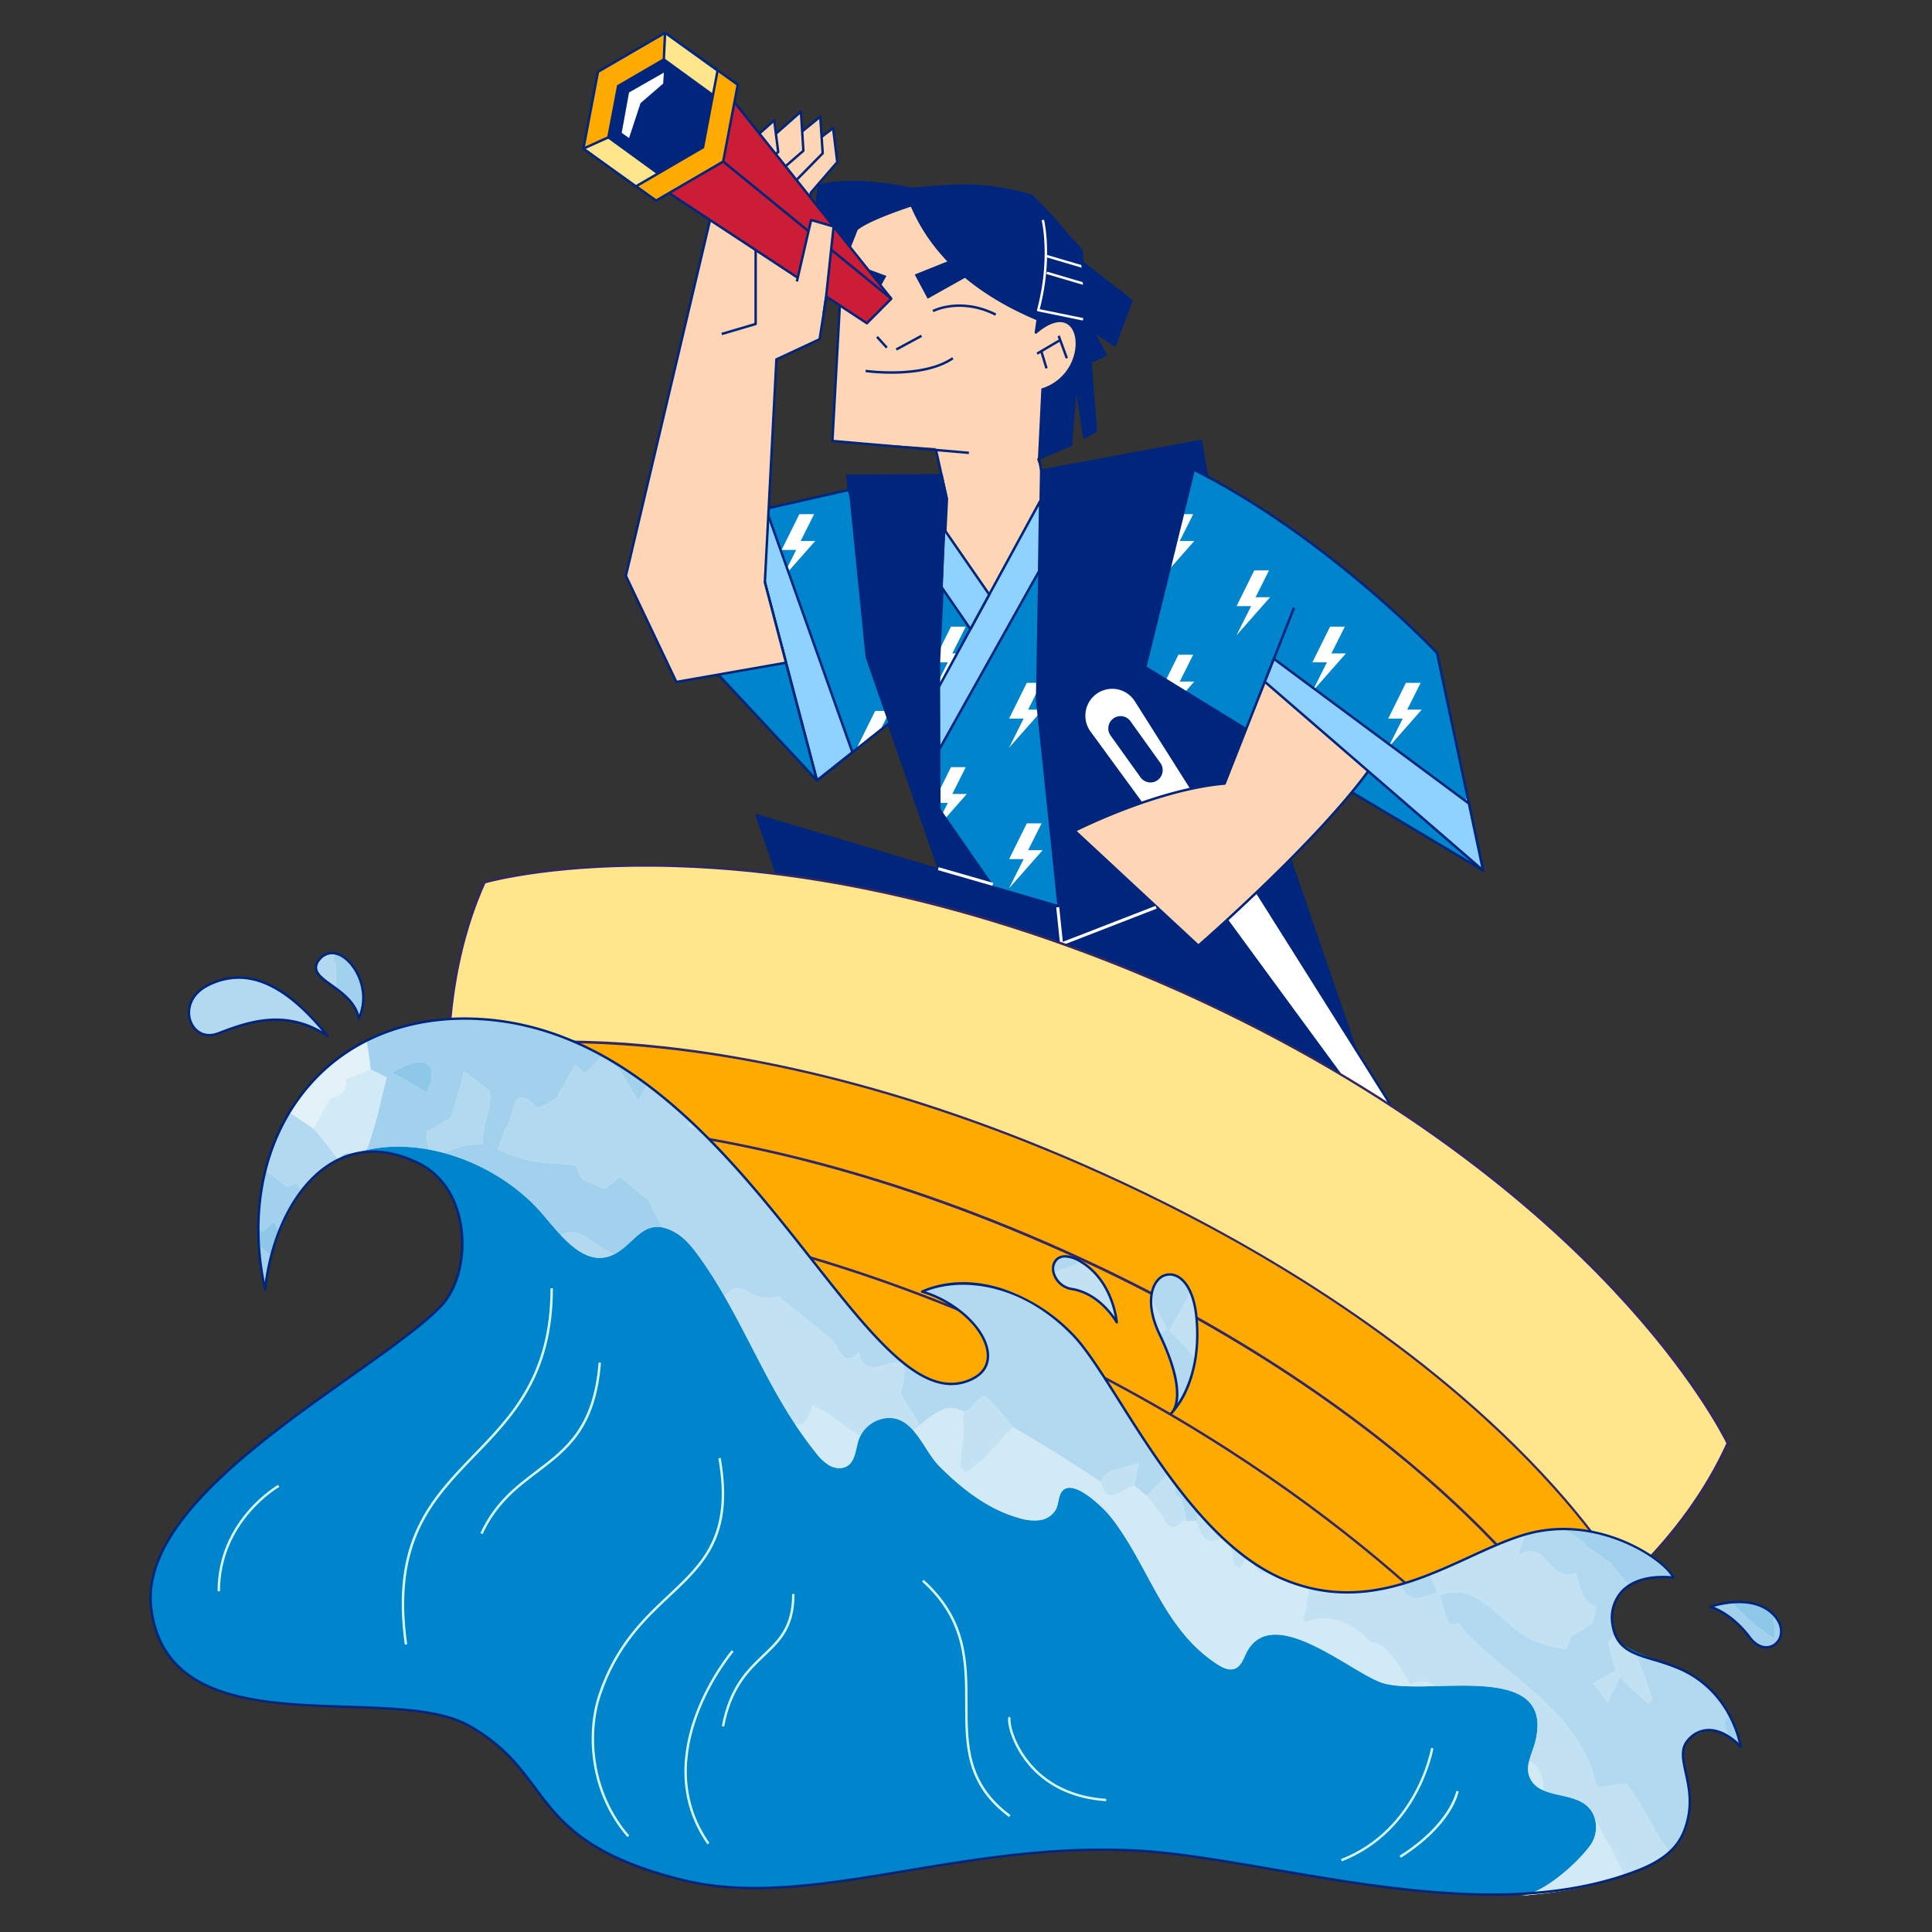 <svg xmlns="http://www.w3.org/2000/svg" version="1.1" viewBox="0 0 3000 3000" width="3000" height="3000">
<rect x="0" y="0" width="3000" height="3000" fill="#333333" stroke="none"/>
<!--ITEM 1--><g><defs><clipPath id="clip-path-id-viewbox-item-1"><rect x="0.0" y="0.0" width="401.461" height="637.025"/></clipPath></defs><g transform="translate(904.0 49.0) rotate(0.0 759.0 1207.5) scale(3.781 3.791)"><g clip-path="url(#clip-path-id-viewbox-item-1)" transform="translate(-0.0 -0.0)"><defs>
    
    <clipPath id="clip-path-i1">
      <path d="M121.066,114.769c-2.588,2.863-14.185,3.144-13.466-6.882C112.83,105.215,120.338,109.356,121.066,114.769Z" style="         fill: none;       "/>
    </clipPath>
  </defs>
  <g>
    <polygon points="140.465 306.021 147.463 353.873 188.01 360.924 140.465 306.021" style="         fill: #00257d;       "/>
    <rect x="255.328" y="167.538" width="1" height="20.364" transform="translate(-26.756 46.653) rotate(-9.904)" style="         fill: #00257d;       "/>
    <polygon points="254.077 167.69 274.933 287.134 227.259 191.586 254.077 167.69" style="         fill: #00257d;       "/>
    <polygon points="102.768 167.69 106.737 95.3 106.584 67.316 171.234 74.137 205.708 115.995 205.708 136.733 186.826 175.224 188.508 179.825 201.307 223.781 135.568 249.537 147.608 181.77 145.143 170.642 102.768 167.69" style="         fill: #ffd6b5;       "/>
    <rect x="128.286" y="126.927" width="11.786" height="1" transform="translate(-44.431 79.052) rotate(-28.367)" style="         fill: #00257d;       "/>
    <rect x="122.592" y="124.258" width="1" height="5.992" transform="translate(-53.606 116.167) rotate(-42.362)" style="         fill: #00257d;       "/>
    <rect x="189.106" y="130.618" width="1" height="7.486" transform="translate(-31.072 61.53) rotate(-17.058)" style="         fill: #00257d;       "/>
    <rect x="196.865" y="124.33" width="1" height="9.769" transform="translate(-32.396 75.742) rotate(-20.111)" style="         fill: #00257d;       "/>
    <rect x="186.064" y="128.644" width="11.013" height="1" transform="translate(-39.034 115.035) rotate(-30.484)" style="         fill: #00257d;       "/>
    <path d="M158.767,173.062l-56.042-4.874a.5.5,0,0,1-.456-.526l3.969-72.389,1,.054-3.942,71.907,55.559,4.832Z" style="         fill: #00257d;       "/>
    <polygon points="207.612 135.826 215.031 132.488 209.658 122.422 218.712 128.588 225.598 110.188 205.151 94.352 207.612 135.826" style="         fill: #00257d;       "/>
    <path d="M207.817,136.282l-.41-.912,6.931-3.118-5.121-9.594a.5.5,0,0,1,.722-.649l8.528,5.807L225,110.358l-20.156-15.61.612-.791L225.9,109.793a.5.5,0,0,1,.162.57l-6.885,18.4a.5.5,0,0,1-.75.239l-7.376-5.023,4.417,8.274a.5.5,0,0,1-.236.691Z" style="         fill: #00257d;       "/>
    <rect x="147.045" y="171.145" width="1" height="20.686" transform="translate(-35.755 36.201) rotate(-12.489)" style="         fill: #00257d;       "/>
    <path d="M127.081,140.164a84.2,84.2,0,0,1-10.763-.661l.143-.99c.232.034,23.278,3.254,35.477-5.123l.566.824c-6.56,4.5-16.059,5.7-22.873,5.911C128.758,140.152,127.905,140.164,127.081,140.164Z" style="         fill: #00257d;       "/>
    <polygon points="136.564 99.519 157.179 91.261 161.379 98.527 141.885 109.426 136.564 99.519" style="         fill: #00257d;       "/>
    <path d="M121.066,114.769c-2.588,2.863-14.185,3.144-13.466-6.882C112.83,105.215,120.566,109.386,121.066,114.769Z" style="         fill: #fff;       "/>
    <path d="M115.673,117.019a10.236,10.236,0,0,1-4.14-.835c-3.143-1.4-4.717-4.358-4.432-8.333a.5.5,0,0,1,.271-.409,10.1,10.1,0,0,1,9.292.436,9.031,9.031,0,0,1,4.9,6.843.5.5,0,0,1-.138.395C120.325,116.261,118.077,117.019,115.673,117.019Zm-7.592-8.81c-.211,4.314,1.969,6.221,3.858,7.062,3.027,1.346,7,.737,8.6-.69a8.113,8.113,0,0,0-4.357-5.826A9.178,9.178,0,0,0,108.081,108.209Z" style="         fill: #00257d;       "/>
    <g style="         clip-path: url(#clip-path-i1);       ">
      <circle cx="113.092" cy="110.032" r="4.133" style="         fill: #00257d;       "/>
    </g>
    <polygon points="124.959 100.097 120.402 108.192 107.82 99.595 109.735 94.479 124.959 100.097" style="         fill: #00257d;       "/>
    <path d="M169.622,116.374c-14.384-7.16-25.217-1.507-25.325-1.449l-.475-.88c.112-.06,11.377-5.967,26.245,1.434Z" style="         fill: #00257d;       "/>
    <polygon points="37.072 243.208 96.44 306.75 98.586 225.612 37.072 243.208" style="         fill: #0084cc;       "/>
    <polygon points="290.483 338.421 351.064 513.856 324.058 513.856 296.005 498.406 264.595 407.445 199.044 407.445 125.638 383.349 121.414 387.768 94.537 388.152 71.729 321.05 168.38 349.823 290.483 338.421" style="         fill: #00257d;       "/>
    <polygon points="138.412 306.75 168.38 349.823 208.957 361.653 227.259 198.798 186.826 210.628 162.915 237.447 133.286 203.616 138.412 306.75" style="         fill: #0084cc;       "/>
    <path d="M260.651,252.032c0,1.183,29.832,86.389,29.832,86.389L217.67,254Z" style="         fill: #00257d;       "/>
    <rect x="275.067" y="249.529" width="1" height="91.395" transform="translate(-81.27 106.115) rotate(-19.051)" style="         fill: #00257d;       "/>
    <polygon points="94.537 388.152 121.249 465.713 147.961 464.922 121.414 387.768 94.537 388.152" style="         fill: #0084cc;       "/>
    <path d="M122.173,468.9a.5.5,0,0,1-.473-.337L94.065,388.315l.945-.326L122.5,467.818l24.2-5.016-25.761-74.871.945-.325,25.946,75.408a.5.5,0,0,1-.371.652l-25.188,5.22A.5.5,0,0,1,122.173,468.9Z" style="         fill: #00257d;       "/>
    <rect x="116.228" y="385.522" width="1" height="82.437" transform="translate(-132.595 61.267) rotate(-19.003)" style="         fill: #00257d;       "/>
    <rect x="124.96" y="385.595" width="1" height="79.755" transform="translate(-131.705 64.04) rotate(-19.003)" style="         fill: #00257d;       "/>
    <polygon points="116.137 462.543 58.936 490.185 58.645 502.765 164.457 503.074 150.669 463 116.137 462.543" style="         fill: #fa0;       "/>
    <path d="M164.457,503.575h0l-105.42-.309a.5.5,0,0,1-.5-.5l-.1-12.581a.5.5,0,0,1,.282-.454l57.2-27.643a.508.508,0,0,1,.224-.049l34.532.457a.5.5,0,0,1,.467.338l13.788,40.074a.5.5,0,0,1-.473.663ZM59.534,502.267l104.222.305L150.31,463.5l-34.062-.452L59.438,490.5Z" style="         fill: #00257d;       "/>
    <rect x="52.275" y="502.939" width="119.155" height="7.707" transform="translate(222.221 1013.911) rotate(-179.832)" style="         fill: #ffe68c;       "/>
    <path d="M171.418,511.321h0l-119.154-.349a.5.5,0,0,1-.5-.5l.022-7.708a.5.5,0,0,1,.5-.5h0l119.154.349a.5.5,0,0,1,.5.5l-.022,7.707A.5.5,0,0,1,171.418,511.321ZM52.765,509.974l118.154.345.02-6.707-118.154-.346Z" style="         fill: #00257d;       "/>
    <polygon points="324.058 513.856 350.769 591.417 377.481 590.626 350.935 513.473 324.058 513.856" style="         fill: #0084cc;       "/>
    <path d="M351.693,594.6a.5.5,0,0,1-.472-.337l-27.636-80.245.946-.325,27.492,79.828,24.2-5.015-25.761-74.871.945-.326,25.947,75.408a.5.5,0,0,1-.372.653l-25.187,5.22A.5.5,0,0,1,351.693,594.6Z" style="         fill: #00257d;       "/>
    <rect x="345.749" y="511.226" width="1" height="82.437" transform="translate(-161.017 142.854) rotate(-19.003)" style="         fill: #00257d;       "/>
    <rect x="354.48" y="511.3" width="1" height="79.755" transform="translate(-160.129 145.628) rotate(-19.003)" style="         fill: #00257d;       "/>
    <polygon points="152.005 312.287 157.527 301.301 151.47 301.301 144.447 315.425 144.809 315.944 150.167 315.944 147.919 320.415 149.181 322.228 157.969 312.287 152.005 312.287" style="         fill: #fff;       "/>
    <polygon points="206.466 304.43 212.443 304.43 206.421 316.41 215.151 306.536 215.799 300.774 214.281 300.774 216.236 296.885 217.034 289.788 213.746 289.788 206.466 304.43" style="         fill: #fff;       "/>
    <polygon points="188.665 266.762 182.608 266.762 175.328 281.405 181.305 281.405 175.284 293.385 189.107 277.748 183.143 277.748 188.665 266.762" style="         fill: #fff;       "/>
    <polygon points="157.527 243.737 151.47 243.737 144.19 258.379 150.167 258.379 144.146 270.359 157.969 254.723 152.005 254.723 157.527 243.737" style="         fill: #fff;       "/>
    <polygon points="220.245 243.21 214.281 243.21 219.803 232.223 213.746 232.223 206.466 246.866 212.443 246.866 206.421 258.846 220.245 243.21" style="         fill: #fff;       "/>
    <polygon points="181.305 223.84 175.284 235.82 189.107 220.184 183.143 220.184 188.14 210.243 186.826 210.628 175.682 223.127 175.328 223.84 181.305 223.84" style="         fill: #fff;       "/>
    <polygon points="208.958 361.653 209.635 355.62 206.93 361.062 208.958 361.653" style="         fill: #fff;       "/>
    <polygon points="188.665 324.326 182.608 324.326 175.328 338.969 181.305 338.969 175.284 350.949 189.107 335.313 183.143 335.313 188.665 324.326" style="         fill: #fff;       "/>
    <polygon points="345.657 588.247 288.456 615.889 288.165 628.469 393.978 628.779 380.189 588.705 345.657 588.247" style="         fill: #fa0;       "/>
    <path d="M393.978,629.279h0l-105.42-.309a.5.5,0,0,1-.5-.5l-.1-12.581a.5.5,0,0,1,.282-.454l57.2-27.642a.48.48,0,0,1,.224-.05l34.532.458a.5.5,0,0,1,.466.337l13.788,40.074a.5.5,0,0,1-.472.663Zm-104.924-1.307,104.222.305L379.831,589.2l-34.063-.451L288.959,616.2Z" style="         fill: #00257d;       "/>
    <rect x="281.795" y="628.644" width="119.155" height="7.707" transform="translate(680.893 1265.991) rotate(-179.832)" style="         fill: #ffe68c;       "/>
    <path d="M400.938,637.025h0l-119.154-.348a.5.5,0,0,1-.5-.5l.023-7.707a.479.479,0,0,1,.5-.5l119.154.349a.5.5,0,0,1,.5.5l-.023,7.707A.5.5,0,0,1,400.938,637.025Zm-118.652-1.347,118.154.346.019-6.707-118.154-.346Z" style="         fill: #00257d;       "/>
    <polygon points="274.933 287.134 369.976 343.603 319.875 260.352 274.933 287.134" style="         fill: #0084cc;       "/>
    <path d="M351.064,514.356H324.058a.491.491,0,0,1-.241-.062l-28.053-15.45a.5.5,0,0,1-.231-.275l-31.3-90.624H199.044a.519.519,0,0,1-.156-.025l-73.406-24.1.312-.95,73.33,24.071H264.6a.5.5,0,0,1,.472.336l31.348,90.78,27.771,15.3h26.176L290.01,338.584l.946-.327,60.58,175.436a.5.5,0,0,1-.472.663Z" style="         fill: #00257d;       "/>
    <path d="M246.428,177.1c57.692,27.5,104.636,77.417,104.636,77.417L369.976,343.6l-85.907-74.387-9.136,17.918-43.678-26.782L210.99,193.567Z" style="         fill: #0084cc;       "/>
    <polygon points="363.798 314.503 363.582 313.486 362.112 316.41 363.798 314.503" style="         fill: #fff;       "/>
    <polygon points="344.356 266.762 338.299 266.762 331.018 281.405 336.996 281.405 330.974 293.385 344.797 277.748 338.834 277.748 344.356 266.762" style="         fill: #fff;       "/>
    <polygon points="313.218 243.737 307.161 243.737 299.88 258.379 305.857 258.379 299.836 270.359 313.659 254.723 307.695 254.723 313.218 243.737" style="         fill: #fff;       "/>
    <polygon points="272.392 285.576 274.933 287.134 279.45 278.275 276.023 278.275 272.392 285.576" style="         fill: #fff;       "/>
    <path d="M331.23,235.531l-.076-.068-.18.357Z" style="         fill: #fff;       "/>
    <polygon points="282.08 220.711 276.023 220.711 268.742 235.353 274.719 235.353 268.698 247.333 282.521 231.697 276.557 231.697 282.08 220.711" style="         fill: #fff;       "/>
    <polygon points="210.99 193.567 211.565 195.463 214.812 191.791 210.99 193.567" style="         fill: #fff;       "/>
    <polygon points="245.419 266.236 250.941 255.249 244.884 255.249 239.755 265.565 247.68 270.424 251.383 266.236 245.419 266.236" style="         fill: #fff;       "/>
    <polygon points="250.941 197.685 244.884 197.685 237.604 212.327 243.582 212.327 237.56 224.307 251.383 208.671 245.419 208.671 250.941 197.685" style="         fill: #fff;       "/>
    <polygon points="188.508 179.825 186.826 273.575 197.365 374.434 290.483 338.421 231.255 260.352 254.077 167.69 188.508 179.825" style="         fill: #00257d;       "/>
    <path d="M227.259,273.847l0,0a11.515,11.515,0,1,0-19.117,12.84h0S386.188,529.845,387.4,529.073,227.259,273.847,227.259,273.847Zm8.763,32.374a4.527,4.527,0,0,1-6.318-1.039l-12.247-17.065a4.528,4.528,0,0,1,7.357-5.28L237.061,299.9A4.528,4.528,0,0,1,236.022,306.221Z" style="         fill: #fff;       "/>
    <path d="M387.423,529.594c-.5,0-1.613-1.366-8.471-10.412-4.726-6.234-11.614-15.438-20.473-27.358-14.92-20.073-35.634-48.118-61.566-83.357-44.154-60-88.732-120.875-89.177-121.482a12.015,12.015,0,1,1,19.909-13.455.56.56,0,0,1,.036.049c.4.637,40.8,64.343,80.527,127.325,23.334,36.992,41.874,66.5,55.107,87.7,7.858,12.59,13.907,22.354,17.98,29.021,7.007,11.469,6.935,11.514,6.375,11.871h0A.465.465,0,0,1,387.423,529.594ZM217.67,269.21a11.015,11.015,0,0,0-9.116,17.2c1.6,2.2,151.492,206.841,175.835,238.248-16.328-27.383-107.422-171.486-157.526-250.5l-.022-.03A11,11,0,0,0,217.67,269.21Z" style="         fill: #00257d;       "/>
    <path d="M233.389,307.568a5.026,5.026,0,0,1-4.091-2.094l-12.247-17.065a5.028,5.028,0,1,1,8.169-5.863l12.247,17.065a5.034,5.034,0,0,1-1.153,7.016h0A5.006,5.006,0,0,1,233.389,307.568Zm-12.262-26.119a4.029,4.029,0,0,0-3.264,6.377l12.247,17.065a4.032,4.032,0,0,0,5.621.923h0a4.032,4.032,0,0,0,.923-5.62l-12.247-17.065a4,4,0,0,0-2.619-1.626A4.111,4.111,0,0,0,221.127,281.449Z" style="         fill: #00257d;       "/>
    <path d="M197.365,374.934a.5.5,0,0,1-.5-.448L186.328,273.627l1.68-93.811a.5.5,0,0,1,.409-.483L253.986,167.2a.5.5,0,0,1,.576.611L231.8,260.24l59.084,77.878a.5.5,0,0,1-.218.769L197.545,374.9A.487.487,0,0,1,197.365,374.934ZM189,180.242l-1.675,93.342,10.469,100.148,91.889-35.538-58.827-77.539a.5.5,0,0,1-.087-.422l22.637-91.911Z" style="         fill: #00257d;       "/>
    <path d="M369.976,344.1a.5.5,0,0,1-.327-.122l-85.424-73.97-8.847,17.351a.5.5,0,0,1-.707.2l-43.678-26.782a.5.5,0,0,1-.217-.282l-20.265-66.785a.5.5,0,0,1,.268-.6l35.438-16.466a.5.5,0,0,1,.426,0c57.116,27.225,104.315,77.026,104.785,77.526a.5.5,0,0,1,.125.239L370.465,343.5a.5.5,0,0,1-.235.535A.505.505,0,0,1,369.976,344.1Zm-85.907-75.387a.5.5,0,0,1,.328.121l84.781,73.414L350.6,254.761c-2.415-2.537-48.563-50.532-104.179-77.107L211.6,193.837l20.083,66.188,43.055,26.4,8.891-17.437a.5.5,0,0,1,.349-.263A.52.52,0,0,1,284.069,268.716Z" style="         fill: #00257d;       "/>
    <rect x="263.462" y="255.14" width="42.233" height="1" transform="translate(-57.789 426.29) rotate(-68.427)" style="         fill: #00257d;       "/>
    <path d="M146.744,344.1a.5.5,0,0,1-.472-.336l-30.354-87.3a.5.5,0,0,1-.026-.114l-7.479-74.406a.5.5,0,0,1,.5-.55l38.7-.128a.489.489,0,0,1,.49.392l2.174,9.816a.5.5,0,0,1,.011.133l-3.266,66.5.229,85.494a.5.5,0,0,1-.416.494A.476.476,0,0,1,146.744,344.1ZM116.881,256.2l29.355,84.425-.22-82.535,3.263-66.456-2.073-9.358-37.743.126Z" style="         fill: #00257d;       "/>
    <polygon points="188.087 192.309 146.516 268.405 146.612 294.106 187.667 220.961 188.087 192.309" style="         fill: #8fd2ff;       "/>
    <path d="M146.612,294.606a.5.5,0,0,1-.126-.016.5.5,0,0,1-.374-.482l-.1-25.7a.508.508,0,0,1,.061-.242l41.571-76.1a.5.5,0,0,1,.939.247l-.42,28.652a.519.519,0,0,1-.064.237l-41.055,73.145A.5.5,0,0,1,146.612,294.606Zm.4-26.074.089,23.675,40.064-71.38.389-26.5Z" style="         fill: #00257d;       "/>
    <polygon points="148.465 203.616 167.172 230.595 159.445 244.738 147.608 227.573 148.465 203.616" style="         fill: #8fd2ff;       "/>
    <path d="M159.445,245.238a.5.5,0,0,1-.411-.216L147.2,227.857a.5.5,0,0,1-.088-.3l.857-23.956a.5.5,0,0,1,.911-.268l18.707,26.979a.5.5,0,0,1,.028.525l-7.727,14.143a.5.5,0,0,1-.413.26Zm-11.332-17.812,11.283,16.36,7.189-13.16-17.674-25.489Z" style="         fill: #00257d;       "/>
    <polygon points="109.499 187.751 67.542 197.254 96.44 306.75 135.006 276.211 109.499 187.751" style="         fill: #0084cc;       "/>
    <polygon points="120.332 278.275 113.051 292.918 113.908 292.918 122.415 286.182 126.389 278.275 120.332 278.275" style="         fill: #fff;       "/>
    <polygon points="89.729 266.236 95.251 255.249 89.194 255.249 85.049 263.586 86.713 269.892 87.891 269.892 87.119 271.428 88.034 274.898 95.692 266.236 89.729 266.236" style="         fill: #fff;       "/>
    <polygon points="95.251 197.685 89.194 197.685 81.913 212.327 87.891 212.327 81.869 224.307 95.692 208.671 89.729 208.671 95.251 197.685" style="         fill: #fff;       "/>
    <polygon points="75.477 195.457 110.993 295.226 96.44 306.75 67.542 197.254 75.477 195.457" style="         fill: #8fd2ff;       "/>
    <path d="M96.44,307.25a.5.5,0,0,1-.483-.373l-28.9-109.495a.5.5,0,0,1,.373-.616l7.935-1.8a.5.5,0,0,1,.581.32l35.516,99.769a.5.5,0,0,1-.161.56L96.751,307.142A.5.5,0,0,1,96.44,307.25ZM68.158,197.627,96.729,305.883,110.4,295.056,75.155,196.042Z" style="         fill: #00257d;       "/>
    <path d="M96.44,307.25a.5.5,0,0,1-.483-.373l-28.9-109.495a.5.5,0,0,1,.373-.616l41.957-9.5a.5.5,0,0,1,.591.349l25.507,88.461a.5.5,0,0,1-.171.53L96.751,307.142A.5.5,0,0,1,96.44,307.25ZM68.158,197.627,96.729,305.883l37.7-29.856-25.284-87.684Z" style="         fill: #00257d;       "/>
    <polygon points="78.862 36.37 57.744 55.161 17.944 222.93 38.676 266.401 83.712 258.52 75.027 225.612 79.767 134.291 97.509 126.02 104.763 80.229 96.868 79.295 89.268 96.288 93.894 66.018 104.763 53.476 103.058 39.535 98.329 43.154 97.777 34.871 90.346 40.892 89.833 32.803 79.557 41.843 78.862 36.37" style="         fill: #ffd6b5;       "/>
    <path d="M38.676,266.9a.5.5,0,0,1-.451-.285L17.493,223.145a.5.5,0,0,1-.035-.331l39.8-167.768a.491.491,0,0,1,.154-.258L78.53,36a.5.5,0,0,1,.828.31L81,49.266a.5.5,0,0,1-.184.454L68.933,59.179,65.482,76.053l5.942,2.24a.5.5,0,0,1,.324.468l0,41.016a.5.5,0,0,1-.359.48l-13.935,4.094-.282-.96L70.746,119.4l0-40.3-6.017-2.269a.5.5,0,0,1-.314-.568L67.99,58.8a.5.5,0,0,1,.178-.291l11.808-9.4-1.49-11.739L58.194,55.43,18.471,222.874l20.493,42.969,44.125-7.722L74.543,225.74a.531.531,0,0,1-.016-.154l4.74-91.321a.5.5,0,0,1,.288-.427l17.5-8.159,7.132-45.014-7.014-.83-7.45,16.657a.5.5,0,0,1-.951-.279L93.4,65.943a.493.493,0,0,1,.117-.252L104.24,53.317l-1.572-12.854-4.036,3.088-.607-.794,4.73-3.619a.5.5,0,0,1,.8.337l1.7,13.941a.5.5,0,0,1-.118.388L94.367,66.236,90.32,92.71l6.091-13.619a.5.5,0,0,1,.516-.292l7.895.934a.5.5,0,0,1,.435.575L98,126.1a.5.5,0,0,1-.283.375l-17.47,8.144L75.53,225.56,84.2,258.392a.5.5,0,0,1-.4.621l-45.035,7.88A.512.512,0,0,1,38.676,266.9Z" style="         fill: #00257d;       "/>
    <path d="M75.606,74.177l-.983-.183L77.2,60.15a.5.5,0,0,1,.163-.286L90.334,48.6,89.4,33.851l-9.511,8.368-.66-.751L89.5,32.427a.5.5,0,0,1,.829.344l1.016,16.014a.5.5,0,0,1-.171.409L78.154,60.5Z" style="         fill: #00257d;       "/>
    <path d="M84.435,75.567l-.985-.17,2.214-12.812a.494.494,0,0,1,.136-.266L98.261,49.67l-.919-13.8L90.661,41.28l-.63-.777,7.431-6.021a.5.5,0,0,1,.814.355l1,14.991a.5.5,0,0,1-.143.384l-12.509,12.7Z" style="         fill: #00257d;       "/>
    <path d="M121.859,388.193l-.889-.849,15.391-16.1-8.955-13.808,1.031-.668,9.22,14.214a.615.615,0,0,1-.071.759Z" style="         fill: #fff;       "/>
    <path d="M94.537,388.652a.5.5,0,0,1-.473-.339l-22.808-67.1a.5.5,0,0,1,.616-.64l96.651,28.773-.285.958-95.724-28.5,22.38,65.841,26.513-.379.014,1-26.877.384Z" style="         fill: #00257d;       "/>
    <rect x="342.445" y="296.1" width="1" height="62.885" transform="translate(-113.818 455.071) rotate(-59.284)" style="         fill: #00257d;       "/>
    <path d="M280.353,266.326l-16.5,41.709c-28.41,2.39-61.584,19.32-61.584,19.32l50.8,47.079s40.9-34.817,69.843-71.585Z" style="         fill: #ffd6b5;       "/>
    <path d="M253.068,374.934a.5.5,0,0,1-.34-.133l-50.8-47.08a.5.5,0,0,1,.113-.812c.331-.169,33.345-16.878,61.46-19.345l16.382-41.422.93.368-16.5,41.709a.5.5,0,0,1-.423.315c-25.83,2.172-56,16.6-60.756,18.946l49.936,46.282c4.3-3.754,48.251-42.365,69.429-71.208l.806.591C301.077,333.43,253.869,374.4,253.4,374.812A.5.5,0,0,1,253.068,374.934Z" style="         fill: #00257d;       "/>
    <polygon points="280.353 266.326 284.069 256.929 364.158 316.2 369.976 343.603 280.353 266.326" style="         fill: #8fd2ff;       "/>
    <path d="M369.976,344.1a.5.5,0,0,1-.327-.121L280.026,266.7a.5.5,0,0,1-.138-.562l3.716-9.4a.5.5,0,0,1,.763-.218L364.456,315.8a.506.506,0,0,1,.192.3l5.817,27.4a.5.5,0,0,1-.489.6Zm-89.027-77.924,88.23,76.077-5.47-25.767L284.3,257.718Z" style="         fill: #00257d;       "/>
    <polygon points="147.608 181.77 108.911 181.898 116.39 256.304 146.744 343.603 146.516 258.083 149.782 191.586 147.608 181.77" style="         fill: #00257d;       "/>
    <rect x="156.698" y="314.171" width="1" height="39.159" transform="translate(-162.452 149.564) rotate(-34.828)" style="         fill: #00257d;       "/>
    <rect x="75.681" y="255.391" width="1" height="59.35" transform="translate(-174.101 128.78) rotate(-43.056)" style="         fill: #00257d;       "/>
    <rect x="187.587" y="174.831" width="1" height="5.029" transform="translate(-27.009 33.952) rotate(-9.627)" style="         fill: #00257d;       "/>
    <path d="M186.317,123.275c19.9-17,23.814,16.529,2.737,23.306l-1.387,28.285,13.018-5.54,2.089-25.448,3.437,22.368,4.779-2.666-5.974-74.015s-15.473-19.586-20.252-22.249c-11.3-4.091-33.35-5.695-49.351-2.875,0,0-23.647-5.453-38.02-1.192-3.907,16.38,5.466,40.322,5.466,40.322S108.568,92.027,112.694,81c4.93-4.266,22.586-9.881,22.586-9.881,9.607,22.761,29.286,37.351,51.81,46.749Z" style="         fill: #00257d;       "/>
    <rect x="197.662" y="86.547" width="1" height="15.2" transform="translate(52.001 257.758) rotate(-73.637)" style="         fill: #fff;       "/>
    <rect x="197.844" y="93.165" width="1" height="15.773" transform="translate(45.383 262.775) rotate(-73.593)" style="         fill: #fff;       "/>
    <path d="M187.667,175.366a.5.5,0,0,1-.286-.09.5.5,0,0,1-.214-.435l1.388-28.285a.5.5,0,0,1,.346-.451,19.6,19.6,0,0,0,13.7-17c.362-4.478-1.076-8.11-3.752-9.477-3.022-1.544-7.357-.114-12.205,4.026a.5.5,0,0,1-.82-.451l.718-5.022C160.954,107.429,143.618,91.807,135,71.737c-2.715.887-17.394,5.789-21.882,9.561-4.084,10.887-9.753,22.379-9.81,22.5a.5.5,0,0,1-.913-.04c-.095-.241-9.386-24.276-5.487-40.62a.5.5,0,0,1,.344-.364c13.92-4.126,36.679.828,38.2,1.167l2.037-.176c17.508-1.515,28.077-2.429,47.417,3.075a.51.51,0,0,1,.233.144l20.252,22.25a.5.5,0,0,1,.128.3l5.974,74.015a.5.5,0,0,1-.255.477l-4.779,2.665a.5.5,0,0,1-.738-.361l-2.791-18.169-1.741,21.215a.5.5,0,0,1-.3.42l-13.019,5.539A.49.49,0,0,1,187.667,175.366Zm1.87-28.418-1.332,27.146,12.007-5.109,2.063-25.148a.5.5,0,0,1,.993-.035l3.327,21.656,3.871-2.158-5.935-73.524L184.49,67.758c-19.076-5.41-29.567-4.5-46.92-3l-2.114.183a.5.5,0,0,1-.155-.011c-.234-.054-23.379-5.3-37.487-1.281-3.2,14.056,3.375,33.831,5.108,38.652,1.492-3.092,5.948-12.507,9.3-21.473a.494.494,0,0,1,.141-.2c4.95-4.285,22.037-9.749,22.762-9.98a.5.5,0,0,1,.612.282c8.49,20.116,25.831,35.755,51.542,46.483a.5.5,0,0,1,.3.532l-.591,4.131c4.783-3.776,9.123-4.961,12.308-3.334,3.044,1.555,4.689,5.559,4.294,10.448A20.593,20.593,0,0,1,189.537,146.948Z" style="         fill: #00257d;       "/>
    <path d="M205.608,118.36,187.184,114.6a.505.505,0,0,1-.326-.227.5.5,0,0,1-.057-.392c5.648-21.085,1.938-36.514,1.9-36.667l.97-.242c.039.154,3.754,15.568-1.768,36.654l17.905,3.65Z" style="         fill: #fff;       "/>
    <rect x="91.978" y="36.305" width="1" height="89.366" transform="translate(-28.847 100.774) rotate(-50.473)" style="         fill: #00257d;       "/>
    <polygon points="54.928 19.482 126.943 109.426 116.917 119.475 27.789 61.293 54.928 19.482" style="         fill: #cc1d37;       "/>
    <path d="M116.917,119.975a.5.5,0,0,1-.274-.082L26.453,60.685a.5.5,0,0,1-.216-.322.5.5,0,0,1,.079-.38L54.517,19.2a.5.5,0,0,1,.8-.028l72.015,89.944a.5.5,0,0,1-.036.665l-10.026,10.049A.5.5,0,0,1,116.917,119.975ZM27.43,60.131l89.421,58.7,9.422-9.443L54.957,20.319Z" style="         fill: #00257d;       "/>
    <polygon points="42.324 6.33 14.768 22.322 8.781 53.777 0.5 47.947 6.487 16.492 34.043 0.5 42.324 6.33" style="         fill: #fa0;       "/>
    <polygon points="14.768 22.322 33.541 11.427 53.694 26.038 49.624 47.419 31.181 58.123 10.77 43.325 14.768 22.322" style="         fill: #00257d;       "/>
    <polygon points="55.611 15.964 63.892 21.794 57.905 53.25 30.349 69.241 22.068 63.411 49.624 47.419 55.611 15.964" style="         fill: #fa0;       "/>
    <path d="M30.349,69.741a.5.5,0,0,1-.291-.093L8.49,54.184a.5.5,0,0,1-.2-.5l5.987-31.456a.5.5,0,0,1,.24-.339L42.073,5.9a.5.5,0,0,1,.542.026L64.184,21.388a.5.5,0,0,1,.2.5L58.4,53.343a.5.5,0,0,1-.24.339L30.6,69.674A.5.5,0,0,1,30.349,69.741ZM9.332,53.557l21.046,15.09L57.456,52.932l5.885-30.918L42.3,6.925,15.217,22.64Z" style="         fill: #00257d;       "/>
    <polygon points="0.5 47.947 10.77 43.325 31.181 58.123 22.068 63.411 0.5 47.947" style="         fill: #ffe68c;       "/>
    <polygon points="34.043 0.5 55.611 15.964 53.694 26.038 33.541 11.427 34.043 0.5" style="         fill: #ffe68c;       "/>
    <path d="M22.068,63.911a.5.5,0,0,1-.291-.093L.209,48.354a.5.5,0,0,1-.2-.5L6,16.4a.5.5,0,0,1,.24-.339L33.792.067a.5.5,0,0,1,.542.027L55.9,15.557a.5.5,0,0,1,.2.5L50.115,47.513a.5.5,0,0,1-.24.339L22.319,63.844A.5.5,0,0,1,22.068,63.911ZM1.051,47.727,22.1,62.816,49.176,47.1,55.06,16.184,34.014,1.1,6.936,16.81Z" style="         fill: #00257d;       "/>
    <path d="M53.4,26.443,33.247,11.832a.5.5,0,0,1-.206-.428l.5-10.927,1,.046-.489,10.658L53.987,25.633Z" style="         fill: #00257d;       "/>
    <path d="M30.887,58.528,10.711,43.9.705,48.4.3,47.491l10.27-4.622a.5.5,0,0,1,.5.051l20.41,14.8Z" style="         fill: #00257d;       "/>
    <polygon points="33.541 16.821 19.248 24.954 16.229 41.495 19.248 43.618 23.965 29.316 33.268 21.302 33.541 16.821" style="         fill: #fff;       "/>
    <rect x="91.924" y="36.835" width="1" height="89.006" transform="translate(-29 101.69) rotate(-50.865)" style="         fill: #00257d;       "/>
    <polygon points="100.228 108.192 103.266 79.854 94.023 77.197 87.385 105.763 93.806 114.078 100.228 108.192" style="         fill: #ffd6b5;       "/>
    <path d="M99.657,115.654l-.99-.143,1.066-7.39,2.991-27.9-8.333-2.4-5.728,24.65-.974-.226,5.847-25.163a.5.5,0,0,1,.233-.318.5.5,0,0,1,.392-.05l9.243,2.658a.5.5,0,0,1,.359.534l-3.038,28.338Z" style="         fill: #00257d;       "/>
    <path d="M196.867,374.32a.613.613,0,0,1-.611-.551l-1.57-15.022,1.222-.128,1.487,14.224,38.093-14.733.444,1.146-38.843,15.023A.632.632,0,0,1,196.867,374.32Z" style="         fill: #fff;       "/>
    <rect x="156.839" y="334.436" width="1.229" height="23.322" transform="translate(-218.674 401.799) rotate(-73.961)" style="         fill: #fff;       "/>
  </g>
</g></g></g><!--ITEM 2--><g><defs><clipPath id="clip-path-id-viewbox-item-2"><rect x="0.0" y="0.0" width="530.6" height="409.7"/></clipPath></defs><g transform="translate(694.0 1342.0) rotate(0.0 995.5 769.0) scale(3.752 3.754)"><g clip-path="url(#clip-path-id-viewbox-item-2)" transform="translate(-0.0 -0.0)"><g>
	<polygon points="68.7,269.6 40.6,292.2 300.1,409.2 298.4,373.2  " style="fill:#FFE68C;"/>
	<path d="M304.6,53c174.8,78.8,225.5,186.5,225.5,186.5c-37.2,82.5-154.8,137-231.7,133.7L68.7,269.6   C15.3,214.2-21.7,89.9,15.5,7.5C15.5,7.5,129.8-25.8,304.6,53z" style="fill:#FFE68C;"/>
	<path d="M16.8,179.1c0,0,77.3-5.8,207.1,52.7s176.6,120.3,176.6,120.3c12-5.3,23.4-10.8,34.3-16.8   c16.3-8.9-64.9-80.2-200.5-141.3S6.7,142.3,6.7,142.3C9.9,155.5,13.2,168,16.8,179.1z" style="fill:#FFAA00;"/>
	<path d="M1.6,108.8c0,0,100.9-17.7,254.6,51.6S463.4,317,463.4,317c-9.4,6.7-18.9,12.8-28.6,18.4   c-14.5,8.4-64.9-80.2-200.5-141.3S6.7,142.3,6.7,142.3C4.4,131.2,2.6,120.1,1.6,108.8z" style="fill:#FFAA00;"/>
	<path d="M1.6,108.8c0,0,100.9-17.7,254.6,51.6S463.4,317,463.4,317c8.5-6.2,16.6-12.9,24.3-20.1   c0,0-50.3-94-216.8-169.1S0.6,77.4,0.6,77.4C0.5,88.7,0.7,99.5,1.6,108.8z" style="fill:#FFAA00;"/>
	<path d="M300.1,409.7c-0.1,0-0.1,0-0.2,0l-259.5-117c-0.3-0.1-0.4-0.4-0.2-0.7c0-0.1,0.1-0.1,0.1-0.2l28.1-22.6   c0.1-0.1,0.3-0.1,0.5-0.1l229.7,103.6c0.2,0.1,0.3,0.2,0.3,0.4l1.7,36C300.6,409.4,300.4,409.7,300.1,409.7   C300.1,409.7,300.1,409.7,300.1,409.7L300.1,409.7z M41.5,292l258,116.4l-1.6-34.9L68.8,270.2L41.5,292z" style="fill:#322763;"/>
	<path d="M434.5,335.7c-0.6-0.8-66.4-80.8-200.3-141.2c-70-31.6-128.1-43.9-164.5-48.8c-39.5-5.2-62.7-3-62.9-2.9   l-0.1-1c0.2,0,23.5-2.3,63.1,2.9c36.5,4.8,94.7,17.2,164.8,48.9c134.2,60.5,200,140.7,200.7,141.5L434.5,335.7z" style="fill:#322763;"/>
	<path d="M487.3,297.1c-0.1-0.2-12.9-23.8-45.9-56.3c-30.4-30-84.7-73.8-170.7-112.6c-47.4-21.4-120.2-48-197.4-53.3   c-46.2-3.2-72.3,2.9-72.6,2.9l-0.2-1c0.3-0.1,26.6-6.1,72.9-3C116,76.9,185,88.5,271.1,127.4c47.5,21.4,115.7,58.4,171,112.8   c33.1,32.6,45.9,56.3,46.1,56.5L487.3,297.1z" style="fill:#322763;"/>
	<path d="M463,317.2c-0.1-0.2-13.8-22.1-46-52.2c-29.7-27.8-81.8-68.4-161.1-104.1S111.8,113,71.3,109.1   c-43.9-4.2-69.3,0.1-69.6,0.2l-0.2-1c0.3,0,25.8-4.4,69.8-0.2c40.6,3.9,105.6,16,185.1,51.8S388,236.5,417.8,264.3   c32.3,30.2,46,52.2,46.1,52.4L463,317.2z" style="fill:#322763;"/>
	<path d="M400.1,352.5c-0.5-0.6-48.3-62.4-176.4-120.2S17.7,179.6,16.9,179.6l-0.1-1c0.8-0.1,79-5.1,207.3,52.8   s176.3,119.9,176.8,120.5L400.1,352.5z" style="fill:#322763;"/>
	<path d="M305.4,373.8c-2.4,0-4.7,0-7.1-0.2c-0.1,0-0.1,0-0.2,0L68.5,270c-0.1,0-0.1-0.1-0.2-0.1   C13.1,212.6-21.4,88.1,15.1,7.3C15.1,7.1,15.2,7,15.4,7c0.3-0.1,29.2-8.3,79.1-6.8c46,1.4,119.9,11.6,210.3,52.4   c49.9,22.5,121.3,62.1,178.5,122.9c34.2,36.4,47.2,63.5,47.3,63.8c0.1,0.1,0.1,0.3,0,0.4C495.1,318.3,384.6,373.8,305.4,373.8z    M298.5,372.7c38.4,1.7,87.1-11.3,130.4-34.6c47.8-25.7,83.5-60.7,100.6-98.6c-1.3-2.6-14.5-28.8-47.1-63.4   c-31.5-33.5-87.9-82-178.1-122.7C254.6,31.1,177.8,3.7,94.5,1.2C47-0.3,18.6,7.1,15.9,7.9c-17,37.9-19.6,87.8-7.3,140.7   c11.2,47.9,33.7,92.9,60.4,120.6L298.5,372.7z" style="fill:#322763;"/>
</g>
</g></g></g><!--ITEM 3--><g><defs><clipPath id="clip-path-id-viewbox-item-3"><rect x="0.0" y="0.0" width="675.107" height="391.943"/></clipPath></defs><g transform="translate(232.0 1478.0) rotate(0.0 1268.0 733.0) scale(3.756 3.74)"><g clip-path="url(#clip-path-id-viewbox-item-3)" transform="translate(-0.0 -0.0)"><g>
    <path d="M132.028,321.249C99.1,302.705,7.77,331.869.743,272.357c-5.725-48.486,98.477-101.6,119.515-124.947,12.81-14.214,13.455-48.944-9.356-59.861-35.714-17.09-59.146,16.75-63.077,52.617C34.243,78.6,71.474,24.13,136.555,27.9,246.111,34.233,295,199.924,340.274,177.288c15.371-7.685.9-29.878-20.825-36.216,20.825-9.055,45.856.729,62.474,18.108,17.938,18.759,44.578,93.992,87.132,111.2S545.8,246.1,573.871,240.667s53.226,12.2,56.144,19.129c-20.455-1.918-30.431,6.088-28.875,16.03,2.136,13.652,17.709,15.832,31.272,21.728,22.406,9.742,25.412,32.4,25.412,32.4s-12.438-16.695-26.845-7.264c-15.589,10.2,28.678,40.95-14.867,58.4-64.415,25.816-152.77-4.852-207.234-7.9-74.5-4.164-135.959,25.279-188.61,12.116C155.24,369.055,168.4,341.737,132.028,321.249Z" style="         fill: #0084cc;       "/>
    <path d="M632.412,297.554c-13.563-5.9-25.386-4.561-27.522-18.213-1.556-9.941,4.67-21.463,25.125-19.545-2.918-6.931-28.076-24.561-56.144-19.129S512.363,278.108,469.808,260.9s-69.947-82.966-87.885-101.725c-16.618-17.379-41.649-27.163-62.474-18.108,21.73,6.338,36.2,28.531,20.825,36.216C295,199.924,246.111,34.233,136.555,27.9,71.476,24.13,34.245,78.6,47.824,140.162c1.4-15.453,6.564-25.921,12.714-37.968,23.338-34.125,74.208-23.225,99.876,4.342,7.67,8.238,17.694,24.266,30.066,19.751,10.074-3.676,13.123-17.06,26.3-10.1,4.419,2.335,7.633,6.4,10.547,10.463,18.56,25.874,27.785,55.836,48.074,81.166a20.794,20.794,0,0,0,5.642,5.4c2.281,1.291,5.265,1.662,7.479.26,3.486-2.209,3.4-7.2,4.787-11.081a13.7,13.7,0,0,1,11.786-8.844c11.05-.665,14.841,13.341,21.427,19.97,9.241,9.3,19.915,17.808,32.721,21.471a20.843,20.843,0,0,0,8.6,1,9.065,9.065,0,0,0,6.989-4.621c.8-1.667.907-3.578,1.456-5.346,3.175-10.212,18.183,4.75,21.363,8.851,15.733,20.292,21.444,46.343,43.835,60.921,2.172,1.414,4.832,2.752,7.25,1.82,3.038-1.172,3.759-5.034,5.457-7.817,11.32-18.551,42.446,9.284,55.305,13.658,17.8,6.055,72.062-10.3,63.438,24.464-1.216,4.9-4.282,9.948-2.388,14.63,4.33,10.7,21.931,4.565,26.617,16.134a13.046,13.046,0,0,1-1.5,12.313c-5.412,7.468-19.528,20.177-28.915,20.945,17.319-1.417,34.2-4.323,49.362-10.85,7.54-3.245,12.084-6.493,15.254-10.48,13.774-17.326-4.985-37.993,6.3-44.8,12.228-7.375,20.158,4.139,20.158,4.139S654.818,307.3,632.412,297.554Z" style="         fill: #fff;       "/>
    <path d="M531.2,304.877c-2.41-2.05-5.57-2.836-9.984-.643l-3.411-5.9a56.608,56.608,0,0,0-3.908-5.723c-2.749-3.489-5.77-6.056-9.023-5.9a31.021,31.021,0,0,0-5-4.711,28.8,28.8,0,0,0-6.715-3.74c-4.848-1.906-10.214-2.395-14.96.228l-1.2-1.176A79.351,79.351,0,0,0,479.348,264a70.455,70.455,0,0,1-9.54-3.1,67.272,67.272,0,0,1-7.639-3.683c-1.682,1.233-3.6,1.259-6.064-3.567-.327-.294-.658-.594-1.008-.908q-.827-.585-1.646-1.191c-.808,1.366-1.644,2.783-2.755,4.666l-2.265-2.068c-.542-3.057-1.118-5.586-1.7-8.036q-1.418-1.245-2.808-2.545c-.981.21-2.132.722-3.351.957-2.631.508-5.513-.313-7.835-8.166a7.651,7.651,0,0,0-3.986.2c-2.068-2.543-5.226,7.879-10.017-2.168-2.078-2.512-4.11-5.8-6.493-8.512l-5.019-4.255c-4.558.5-11.53,9.778-13.854-1.585-12.009-7.822-23.805-15.445-36.292-22.658-4.233,4.383-8.478,8.784-12.421,13.39-2.944,1.161-7.079,8.419-9.324,3.092a74.5,74.5,0,0,1,1.378-13.051,62.48,62.48,0,0,1-.192-10.046c-3.8-1.645-7.358-3.761-18.194,5.964-.81.8-1.6,1.494-2.388,2.144,3.891,4.5,6.769,10.811,10.582,14.649,9.241,9.3,19.914,17.808,32.722,21.471a20.837,20.837,0,0,0,8.6,1,9.065,9.065,0,0,0,6.989-4.621c.8-1.667.907-3.578,1.456-5.345,3.175-10.213,18.183,4.749,21.362,8.85,15.735,20.292,21.445,46.343,43.836,60.921,2.172,1.414,4.832,2.752,7.25,1.819,3.038-1.171,3.759-5.033,5.457-7.816,11.32-18.551,42.446,9.284,55.305,13.658C514.549,305.176,522.539,305.089,531.2,304.877Z" style="         fill: #c0e1f2;                opacity: 0.7;       "/>
    <path d="M605.4,374.442l-2.181-4.087c-1.8-3.351-3.656-6.7-5.534-10.025A13.077,13.077,0,0,1,595.664,371c-5.411,7.468-19.527,20.178-28.914,20.945,14.952-1.223,29.572-3.562,43.048-8.377-.783-1.638-1.562-3.27-2.349-4.916Q606.428,376.55,605.4,374.442Z" style="         fill: #c0e1f2;                opacity: 0.7;       "/>
    <path d="M266.977,196.175c2.607,3.963,5.388,7.854,8.42,11.64a20.761,20.761,0,0,0,5.642,5.4c2.281,1.292,5.266,1.664,7.479.261,3.486-2.209,3.4-7.2,4.787-11.081a12.407,12.407,0,0,1,.615-1.409c-6.719-3.7-13.02-9.9-19.9-12.641C272.208,196.183,269.771,196.715,266.977,196.175Z" style="         fill: #c0e1f2;                opacity: 0.7;       "/>
    <path d="M574.476,339.91a9.21,9.21,0,0,0-4.1-3.811,10.355,10.355,0,0,0,.172,6.452A10.072,10.072,0,0,0,576,348.014,12.76,12.76,0,0,0,574.476,339.91Z" style="         fill: #c0e1f2;                opacity: 0.7;       "/>
    <path d="M593.7,354.1q.434.334.835.714c-.139-.238-.272-.481-.411-.719C593.976,354.1,593.84,354.1,593.7,354.1Z" style="         fill: #c0e1f2;                opacity: 0.7;       "/>
    <path d="M440.573,244.53c1.219-.235,2.37-.747,3.351-.957a147.618,147.618,0,0,1-10.265-10.708q-.48,1.735-.921,3.5C435.06,244.217,437.942,245.038,440.573,244.53Z" style="         opacity: 0.7;                fill: #a8d5ee;       "/>
    <path d="M462.169,257.222a80.238,80.238,0,0,1-7.072-4.475c.35.314.681.614,1.008.908C458.57,258.481,460.487,258.455,462.169,257.222Z" style="         opacity: 0.7;                fill: #a8d5ee;       "/>
    <path d="M533.516,267.182c8.8-3.439,15.373.636,21.856,5.953l2.436,2.045,2.4,2.174c1.615,1.453,3.264,2.893,4.988,4.226a31.166,31.166,0,0,0,11.605,5.992,70.928,70.928,0,0,0,8.775,2.031,35.125,35.125,0,0,0,2.109-5.291c3.366-1.974,6.162-3.768,8.983-5.558A31.606,31.606,0,0,0,598,271.665c-2.7-.6-5.177-1.311-8.178-13.886-5.8,2.244-8.869-1.462-12.014-4.81-1.572-1.666-3.144-3.263-5.067-3.91-1.937-.62-4.2-.34-7.085,1.653.958-2.839,2.008-5.81,3.13-8.8-12.178,3.534-25.361,11.029-39.837,16.716,1.118,1.327,2.247,3.573,3.375,7.316C532.795,266.448,533.042,266.689,533.516,267.182Z" style="         opacity: 0.7;                fill: #a8d5ee;       "/>
    <path d="M478.194,278.488c4.746-2.623,10.112-2.134,14.96-.228a28.8,28.8,0,0,1,6.715,3.74,31.021,31.021,0,0,1,5,4.711c3.253-.155,6.274,2.412,9.023,5.9a56.608,56.608,0,0,1,3.908,5.723l3.411,5.9c4.414-2.193,7.574-1.407,9.984.643,21.839-.533,47.915-1.856,41.739,23.044-.672,2.711-1.908,5.465-2.56,8.178a9.21,9.21,0,0,1,4.1,3.811,12.76,12.76,0,0,1,1.521,8.1c5.375,2.5,12.908,2.377,17.7,6.085.141,0,.277,0,.424,0,.139.238.272.481.411.719a10.806,10.806,0,0,1,2.629,3.872,12.059,12.059,0,0,1,.526,1.645c1.878,3.329,3.732,6.674,5.534,10.025l2.181,4.087q1.023,2.106,2.045,4.208c.787,1.646,1.566,3.278,2.349,4.916,2.133-.762,4.241-1.581,6.314-2.473,5.539-2.384,9.458-4.771,12.406-7.45-.191-.237-.384-.471-.572-.716-.564-.707-1.118-1.436-1.655-2.2-1.077-1.528-2.1-3.174-3.105-4.892s-1.978-3.508-2.955-5.323l-1.468-2.731-1.549-2.646a76.87,76.87,0,0,0-6.681-9.851c-4.157.666-7.893.941-11.982,1.653a65.047,65.047,0,0,0-9.909-22.185,66.343,66.343,0,0,0-7.3-8.872c-2.617-2.758-5.358-5.37-8.144-7.9-1.395-1.262-2.795-2.513-4.209-3.736l-4.343-3.51c-2.887-2.327-5.745-4.638-8.5-7q-2.07-1.773-4.056-3.6l-3.914-3.659a72.492,72.492,0,0,1-7.129-7.821c-4.117,2.839-4.948-2.207-7.524-11.472-.474-.493-.721-.734-1.188-1.241-6.529,2.193-11.4,5.307-15.164-3.285-11.743,3.342-24.3,4.681-37.816,1.347a79.351,79.351,0,0,1-2.355,13.309Z" style="         opacity: 0.7;                fill: #a8d5ee;       "/>
    <path d="M450.7,256.222c1.111-1.883,1.947-3.3,2.755-4.666q-3.437-2.541-6.719-5.438c.581,2.45,1.157,4.979,1.7,8.036Z" style="         opacity: 0.7;                fill: #a8d5ee;       "/>
    <path d="M652.763,325.374a18.255,18.255,0,0,1,4.151,3.458c.206-.15.413-.3.617-.446a45.829,45.829,0,0,0-4.474-11.841c-.733,1.219-1.459,2.451-2.165,3.709C651.562,321.816,652.179,323.553,652.763,325.374Z" style="         opacity: 0.7;                fill: #79bee4;       "/>
    <path d="M594.315,246.954c1.671,1.052,3.258,2.21,4.845,3.366s3.178,2.3,4.812,3.423l2.32,2.807,5.438,6.536c4.045-2.637,10-4.067,18.285-3.29-2.535-6.02-21.845-20.1-45.266-20.143,2.386,1.483,4.749,3,7.153,4.585Z" style="         opacity: 0.7;                fill: #79bee4;       "/>
    <path d="M47.824,140.162a77.241,77.241,0,0,1,2.6-14.174,28.71,28.71,0,0,1-5.174-4.194A117.787,117.787,0,0,0,47.824,140.162Z" style="         opacity: 0.7;                fill: #79bee4;       "/>
    <path d="M56.951,97.605c-1.73-1.376-3.557-2.782-5.435-4.147l-1.409-1.009-.7-.492a6.271,6.271,0,0,1-.638-.473c-.264-.22-.533-.433-.8-.647a100.766,100.766,0,0,0-2.913,23.524l.431.642c.068.095.12.189.2.287l.3.3.607.6a31.46,31.46,0,0,0,4.731-4.046c.806,1.484,1.594,2.958,2.382,4.431,1.991-4.827,4.327-9.476,6.832-14.383q1.043-1.524,2.157-2.926a13.736,13.736,0,0,0-1.764-2.928A8.4,8.4,0,0,0,56.951,97.605Z" style="         opacity: 0.7;                fill: #79bee4;       "/>
    <path d="M78.325,86.434a48.314,48.314,0,0,1,6.008-2.555c-.18-.033-.36-.068-.539-.1C81.975,83.421,80.232,83.129,78.325,86.434Z" style="         opacity: 0.7;                fill: #79bee4;       "/>
    <path d="M194.505,93.42c-2.151,1.819-4.3,3.638-6.207,4.951a70.121,70.121,0,0,1-9.231-3.942,31.227,31.227,0,0,1-2.742-5.8c-4.233-.566-9.161-.526-14.636-1.279a51.9,51.9,0,0,1-17.577-5.41,70.582,70.582,0,0,0,2.675-7.957c2.4-2.689,2.936-7.561,4.136-10.648s3.135-4.361,8.132.1c1.237,3.315,4.614-.358,8.887-2.413,2.8-4.861,5.613-9.748,8.148-14.152l3.359,3.066c2.137,1.229,5.258-6.311,8.482-6.25.395.4.969.855,1.5,1.3l1.616,1.325,3.238,2.638c2.7,4.359,5.145,8.51,7.863,12.854,1.274-2.363,2.322-4.309,3.57-6.625C185.633,40.112,162.841,29.415,136.556,27.9c-17.886-1.035-33.662,2.336-46.864,9.036.794,3.891,1.375,8.222,1.745,11.914C93.8,50,95.81,50.956,98.117,52.136c-1.631,6.076-2.929,12.306-4.69,18.926L90.246,81.317a11.423,11.423,0,0,1-1.037,1.133,63.66,63.66,0,0,1,26.662-.3,10.393,10.393,0,0,1-.564-1.486,16.706,16.706,0,0,1-.617-5.97c3.027-1.852,6.669-3.93,9.878-5.618,1.875-6.195,4-12.944,5.505-19.4,3.487,2.549,7.181,5.4,10.477,8.032.828,3.535.011,6.863-.91,10.438a44.169,44.169,0,0,0-1.969,11.826,37.441,37.441,0,0,0-7.779.572,86.8,86.8,0,0,0-8.2,2.942,83.676,83.676,0,0,1,38.721,23.05c2.883,3.1,6.1,7.293,9.646,11.085,8.17-4.406,13.184,4.783,22.128,7.919,7.561-3.83,11.156-12.9,19.972-11.089-2.031-3.746-4-7.608-5.949-11.486ZM116.466,53.737,114.474,58.4a157.371,157.371,0,0,0-14.124-8.26c4.449-2.7,8.956-4.566,12.108-4.3S117.386,48.354,116.466,53.737Z" style="         opacity: 0.7;                fill: #79bee4;       "/>
    <path d="M90.246,81.317l3.181-10.255c1.761-6.62,3.059-12.85,4.69-18.926C95.81,50.956,93.8,50,91.437,48.845c-3.514,1.427-6.989,2.934-10.149,3.919.163,7.993-4.79,6.313-7.173,8.872-2,3.95-3.864,7.366-6.308,11.721A135.209,135.209,0,0,1,78.063,86.565c.087-.045.174-.087.262-.131,1.907-3.3,3.65-3.013,5.469-2.658.179.035.359.07.539.1q2.4-.834,4.876-1.429A11.423,11.423,0,0,0,90.246,81.317Z" style="         fill: #c0e1f2;                opacity: 0.7;       "/>
    <path d="M57.85,66.724a88.1,88.1,0,0,0-9.884,24.113c.268.214.537.427.8.647a6.271,6.271,0,0,0,.638.473l.7.492,1.409,1.009c1.878,1.365,3.7,2.771,5.435,4.147a8.4,8.4,0,0,1,3.98-1.264A13.736,13.736,0,0,1,62.7,99.269a46.9,46.9,0,0,1,15.368-12.7A135.209,135.209,0,0,0,67.807,73.357C64.6,71.157,61.211,68.883,57.85,66.724Z" style="         opacity: 0.7;                fill: #92cae9;       "/>
    <path d="M532.328,265.941c-1.128-3.743-2.257-5.989-3.375-7.316-3.837,1.507-7.765,2.885-11.789,4.031C520.931,271.248,525.8,268.134,532.328,265.941Z" style="         opacity: 0.7;                fill: #92cae9;       "/>
    <path d="M170.06,117.621c5.891,6.3,12.7,11.484,20.42,8.666a15.493,15.493,0,0,0,1.708-.747C183.244,122.4,178.23,113.215,170.06,117.621Z" style="         opacity: 0.7;                fill: #92cae9;       "/>
    <path d="M426.586,227.335a77.964,77.964,0,0,1,2.166,9.225,7.651,7.651,0,0,1,3.986-.2q.438-1.767.921-3.5c-3.337-3.826-6.542-7.832-9.62-11.926-.026,1.376-.052,2.75-.079,4.136Z" style="         opacity: 0.7;                fill: #92cae9;       "/>
    <path d="M260.05,143.094l6.592,5.349c5.508,4.447,10.722,8.706,15.962,12.846,2.539,4.119,4.608,11.414,10.687,4.953,3.414,17.527,24.906-10.566,17.18,17.163,2.8,4.346,5.32,8.48,7.853,13.326,10.836-9.725,14.394-7.609,18.194-5.964,4.053.4,6.568-8.9,10.151-5.339a154.606,154.606,0,0,1,10.408,11.954c12.487,7.213,24.283,14.836,36.292,22.658,2.953-6.156,8.013-4.781,15.528-7.836-.559,3.144-1.114,6.272-1.674,9.421l5.019,4.255c3.336-3.36,5.948-6.03,8.754-9.068-16.508-22.834-29.218-47.326-39.073-57.632-16.618-17.379-41.649-27.163-62.474-18.108,21.73,6.337,36.2,28.531,20.825,36.216-30.389,15.195-62.411-54.472-113.318-103.834a9.311,9.311,0,0,1-4.26-1.3c.335-.628.654-1.228.976-1.829a215.108,215.108,0,0,0-17.95-15.148c-1.248,2.316-2.3,4.262-3.57,6.625-2.718-4.344-5.163-8.495-7.863-12.854l-3.238-2.638-1.616-1.325c-.535-.442-1.109-.9-1.5-1.3-3.224-.061-6.345,7.479-8.482,6.25l-3.359-3.066c-2.535,4.4-5.349,9.291-8.148,14.152-4.273,2.055-7.65,5.728-8.887,2.413-5-4.46-6.941-3.19-8.132-.1s-1.738,7.959-4.136,10.648a70.582,70.582,0,0,1-2.675,7.957,51.9,51.9,0,0,0,17.577,5.41c5.475.753,10.4.713,14.636,1.279a31.227,31.227,0,0,0,2.742,5.8,70.121,70.121,0,0,0,9.231,3.942c1.9-1.313,4.056-3.132,6.207-4.951l11.706,9.545c1.95,3.878,3.918,7.74,5.949,11.486a17.462,17.462,0,0,1,4.616,1.735c4.419,2.335,7.634,6.4,10.547,10.463a191.362,191.362,0,0,1,10.545,16.591C244.6,133.773,248.805,146.823,260.05,143.094Z" style="         opacity: 0.7;                fill: #92cae9;       "/>
    <path d="M74.115,61.636c2.383-2.559,7.336-.879,7.173-8.872,3.16-.985,6.635-2.492,10.149-3.919-.37-3.692-.951-8.023-1.745-11.914A78.262,78.262,0,0,0,57.85,66.724c3.361,2.159,6.753,4.433,9.957,6.633C70.251,69,72.11,65.586,74.115,61.636Z" style="         opacity: 0.7;                fill: #d8ecf7;       "/>
    <path d="M657.824,329.955s-.077-.572-.293-1.569c-.2.146-.411.3-.617.446A13.369,13.369,0,0,1,657.824,329.955Z" style="         opacity: 0.7;                fill: #92cae9;       "/>
    <path d="M572.745,249.059c1.923.647,3.5,2.244,5.067,3.91,3.145,3.348,6.213,7.054,12.014,4.81,3,12.575,5.483,13.287,8.178,13.886a31.606,31.606,0,0,1-1.331,7.089c-2.821,1.79-5.617,3.584-8.983,5.558a35.125,35.125,0,0,1-2.109,5.291,70.928,70.928,0,0,1-8.775-2.031A31.166,31.166,0,0,1,565.2,281.58c-1.724-1.333-3.373-2.773-4.988-4.226l-2.4-2.174-2.436-2.045c-6.483-5.317-13.058-9.392-21.856-5.953,2.576,9.265,3.407,14.311,7.524,11.472a72.492,72.492,0,0,0,7.129,7.821l3.914,3.659q1.983,1.827,4.056,3.6c2.758,2.364,5.616,4.675,8.5,7l4.343,3.51c1.414,1.223,2.814,2.474,4.209,3.736,2.786,2.53,5.527,5.142,8.144,7.9a66.343,66.343,0,0,1,7.3,8.872,65.047,65.047,0,0,1,9.909,22.185c4.089-.712,7.825-.987,11.982-1.653a76.87,76.87,0,0,1,6.681,9.851l1.549,2.646,1.468,2.731c.977,1.815,1.953,3.605,2.955,5.323s2.028,3.364,3.105,4.892c.537.766,1.091,1.5,1.655,2.2.188.245.381.479.572.716a25.592,25.592,0,0,0,2.848-3.03c13.774-17.326-4.984-37.993,6.3-44.8,6.372-3.843,11.573-2.555,15.1-.442-.584-1.821-1.2-3.558-1.871-5.12.706-1.258,1.432-2.49,2.165-3.709a42.4,42.4,0,0,0-20.645-18.991c-6.629-2.882-12.84-4.039-17.71-6.06.105.479.213.969.316,1.436,2.284,5.767,4.506,11.486,6.279,17.583l-1.522,1.656a149.786,149.786,0,0,1-11.81-11.216c-1.609,3.391-3.585,7.185-5,10.823-2.034-2.736-3.837-5.267-5.972-7.937a91.584,91.584,0,0,1,9.07-5.376c-.937-4.117-2.064-8.052-2.956-11.8l2.833-3.338a18.836,18.836,0,0,1-1.054-3.984c-.925-5.914.9-12.385,6.841-16.256l-5.438-6.536-2.32-2.807c-1.634-1.122-3.221-2.276-4.812-3.423s-3.174-2.314-4.845-3.366l-2.413-2.716c-2.4-1.582-4.767-3.1-7.153-4.585a56.6,56.6,0,0,0-10.878,1.014c-1.674.324-3.368.745-5.081,1.242-1.122,2.993-2.172,5.964-3.13,8.8C568.547,248.719,570.808,248.439,572.745,249.059Z" style="         opacity: 0.7;                fill: #92cae9;       "/>
    <path d="M606.066,298.463a91.584,91.584,0,0,0-9.07,5.376c2.135,2.67,3.938,5.2,5.972,7.937,1.412-3.638,3.388-7.432,5-10.823a149.786,149.786,0,0,0,11.81,11.216l1.522-1.656c-1.773-6.1-4-11.816-6.279-17.583-.1-.467-.211-.957-.316-1.436-4-1.659-7.085-3.908-8.759-8.168l-2.833,3.338C604,290.411,605.129,294.346,606.066,298.463Z" style="         opacity: 0.7;                fill: #a8d5ee;       "/>
    <path d="M393.369,220.04c2.324,11.363,9.3,2.084,13.854,1.585.56-3.149,1.115-6.277,1.674-9.421C401.382,215.259,396.322,213.884,393.369,220.04Z" style="         opacity: 0.7;                fill: #a8d5ee;       "/>
    <path d="M336.518,190.767a62.48,62.48,0,0,0,.192,10.046,74.5,74.5,0,0,0-1.378,13.051c2.245,5.327,6.38-1.931,9.324-3.092,3.943-4.606,8.188-9.007,12.421-13.39a154.606,154.606,0,0,0-10.408-11.954C343.086,181.863,340.571,191.17,336.518,190.767Z" style="         opacity: 0.7;                fill: #a8d5ee;       "/>
    <path d="M310.471,183.405c7.726-27.729-13.766.364-17.18-17.163-6.079,6.461-8.148-.834-10.687-4.953-5.24-4.14-10.454-8.4-15.962-12.846l-6.592-5.349c-11.245,3.729-15.451-9.321-22.182.146,10,17.478,17.9,35.892,29.109,52.935,2.794.54,5.231.008,7.048-7.827,6.875,2.738,13.176,8.943,19.9,12.641a13.743,13.743,0,0,1,11.171-7.436c4.652-.279,8.016,2.046,10.845,5.322.786-.65,1.578-1.346,2.388-2.144C315.791,191.885,313.267,187.751,310.471,183.405Z" style="         opacity: 0.7;                fill: #a8d5ee;       "/>
    <path d="M226.956,73.454q-1.629-1.578-3.284-3.128c-.322.6-.641,1.2-.976,1.829A9.311,9.311,0,0,0,226.956,73.454Z" style="         opacity: 0.7;                fill: #a8d5ee;       "/>
    <path d="M137.671,79.972a44.169,44.169,0,0,1,1.969-11.826c.921-3.575,1.738-6.9.91-10.438-3.3-2.633-6.99-5.483-10.477-8.032-1.5,6.455-3.63,13.2-5.505,19.4-3.209,1.688-6.851,3.766-9.878,5.618a16.706,16.706,0,0,0,.617,5.97,10.393,10.393,0,0,0,.564,1.486q2.922.555,5.822,1.337a86.8,86.8,0,0,1,8.2-2.942A37.441,37.441,0,0,1,137.671,79.972Z" style="         opacity: 0.7;                fill: #92cae9;       "/>
    <path d="M112.458,45.84c-3.152-.264-7.659,1.606-12.108,4.3a157.371,157.371,0,0,1,14.124,8.26l1.992-4.665C117.386,48.354,115.616,46.091,112.458,45.84Z" style="         opacity: 0.7;                fill: #5eb1df;       "/>
    <path d="M46.593,116.193l-.607-.6-.3-.3c-.08-.1-.132-.192-.2-.287l-.431-.642q-.03,3.679.2,7.433a28.71,28.71,0,0,0,5.174,4.194,85.324,85.324,0,0,1,3.282-9.41c-.788-1.473-1.576-2.947-2.382-4.431A31.46,31.46,0,0,1,46.593,116.193Z" style="         opacity: 0.7;                fill: #5eb1df;       "/>
    <path d="M428.752,236.56a7.651,7.651,0,0,1,3.986-.2" style="         opacity: 0.7;                fill: none;         stroke-linecap: round;         stroke-linejoin: round;         stroke-width: 0;                stroke: #a8d5ee;       "/>
    <path d="M532.328,265.941c.467.507.714.748,1.188,1.241" style="         opacity: 0.7;                fill: none;         stroke-linecap: round;         stroke-linejoin: round;         stroke-width: 0;                stroke: #92cae9;       "/>
    <path d="M418.735,234.392c4.791,10.047,7.949-.375,10.017,2.168a77.964,77.964,0,0,0-2.166-9.225l-2.626-2.26c.027-1.386.053-2.76.079-4.136q-1.542-2.05-3.043-4.127c-2.806,3.038-5.418,5.708-8.754,9.068C414.625,228.593,416.657,231.88,418.735,234.392Z" style="         opacity: 0.7;                fill: #a8d5ee;       "/>
    <path d="M86.563,27.71c-2.508-13.6-23.2-15.926-16.332-24.473C78.042-6.49,93.753,11.784,86.563,27.71Z" style="         fill: #fff;       "/>
    <path d="M76.542.622c-.5,2.021-.667,3.578.655,4.178-.08,3.412-.16,6.835-.244,10.287,4.144,3.06,8.538,6.811,9.61,12.623C92.089,15.47,84.088,1.858,76.542.622Z" style="         opacity: 0.7;                fill: #79bee4;       "/>
    <path d="M76.542.622A6.449,6.449,0,0,0,70.23,3.238C66.3,8.131,71.4,10.988,76.953,15.087c.084-3.452.164-6.875.244-10.287C75.875,4.2,76.041,2.643,76.542.622Z" style="         opacity: 0.7;                fill: #92cae9;       "/>
    <path d="M73.672,34.939c-19.926-25.005-36.226-28-49.894-20.826-13.21,6.934-7,24.2,4.7,19.736S56.345,23.317,73.672,34.939Z" style="         fill: #fff;       "/>
    <path d="M422.518,191.488s7.808-6.031-4.842-32.57,12.08-36.005,15.1-8.061S422.518,191.488,422.518,191.488Z" style="         fill: #fff;       "/>
    <path d="M399.915,153.83s-1.281-17.133-14.967-25.255-15.224,9.374-3.315,11.46S399.915,153.83,399.915,153.83Z" style="         fill: #fff;       "/>
    <path d="M432.473,168.772a68.249,68.249,0,0,0,.3-17.915,32.216,32.216,0,0,0-2.343-9.462c-2.858,5.2-5.919,10.774-8.763,15.949C425.513,161.044,429.037,164.892,432.473,168.772Z" style="         opacity: 0.7;                fill: #a8d5ee;       "/>
    <path d="M421.665,157.344c2.844-5.175,5.9-10.748,8.763-15.949-5.061-11.556-15.695-8.878-16.3,2.7,2.167,3.956,4.372,8.171,6.439,12.333C420.852,156.646,421.4,157.1,421.665,157.344Z" style="         opacity: 0.7;                fill: #92cae9;       "/>
    <path d="M421.665,157.344c-.268-.242-.813-.7-1.1-.915a23.977,23.977,0,0,0-2.907,2.455c.006.011.01.022.016.034,10.849,22.762,6.652,30.432,5.236,32.156,1.574-1.717,7.468-8.913,9.56-22.3C429.037,164.892,425.513,161.044,421.665,157.344Z" style="         opacity: 0.7;                fill: #92cae9;       "/>
    <path d="M422.518,191.488a2.984,2.984,0,0,0,.4-.414C422.664,191.346,422.518,191.488,422.518,191.488Z" style="         opacity: 0.7;                fill: #92cae9;       "/>
    <path d="M420.568,156.429c-2.067-4.162-4.272-8.377-6.439-12.333-.207,3.962.761,8.962,3.532,14.788A23.977,23.977,0,0,1,420.568,156.429Z" style="         opacity: 0.7;                fill: #a8d5ee;       "/>
    <path d="M421.665,157.344c-.268-.242-.813-.7-1.1-.915" style="         opacity: 0.7;                fill: none;         stroke-linecap: round;         stroke-linejoin: round;         stroke-width: 0;                stroke: #a8d5ee;       "/>
    <path d="M70.985,33.28c.311-.165.62-.333.933-.5C52.786,9.769,37.043,7.151,23.778,14.113c-13.21,6.934-7,24.2,4.7,19.735C39.565,29.615,54.679,23.954,70.985,33.28Z" style="         opacity: 0.7;                fill: #92cae9;       "/>
    <path d="M73.672,34.939c-.588-.739-1.172-1.454-1.754-2.154-.313.162-.622.33-.933.5C71.877,33.791,72.773,34.335,73.672,34.939Z" style="         opacity: 0.7;                fill: #d8ecf7;       "/>
    <path d="M645.3,271.9s16.773-6.039,25.875,3-1.971,19.973-9.619,9.682S645.3,271.9,645.3,271.9Z" style="         fill: #fff;       "/>
    <path d="M671.841,285.093c-6.872-3.943-12.367-9.441-17.663-15.022A39.528,39.528,0,0,0,645.3,271.9s8.607,2.4,16.255,12.686,18.708-.629,9.632-9.668A51.234,51.234,0,0,1,671.841,285.093Z" style="         opacity: 0.7;                fill: #79bee4;       "/>
    <path d="M671.841,285.093a51.234,51.234,0,0,0-.654-10.17l-.013-.015c-4.738-4.707-11.55-5.324-17-4.837C659.474,275.652,664.969,281.15,671.841,285.093Z" style="         opacity: 0.7;                fill: #5eb1df;       "/>
    <path d="M555.032,391.9c-30.249,0-61.742-5.454-90.964-10.515-20.188-3.5-39.256-6.8-55.218-7.69-34.614-1.935-65.743,3.284-95.847,8.332-33.224,5.571-64.6,10.832-92.857,3.769-40.018-10.005-50.75-24.447-61.129-38.413-6.509-8.759-13.24-17.817-27.234-25.7-11.476-6.464-30.185-7.08-49.992-7.732C45.727,312.765,4.852,311.418.246,272.416c-4.109-34.808,44-69.044,82.657-96.554,15.635-11.127,29.138-20.736,37-28.8,7.134-7.322,10.528-21.368,8.253-34.158-2.074-11.661-8.277-20.505-17.467-24.9-12.4-5.933-23.873-6.054-34.108-.361-14.775,8.219-25.6,28.367-28.256,52.582a.5.5,0,0,1-.986.053c-7.094-32.161-.569-63.039,17.9-84.714C82.149,35.714,107.487,25.714,136.584,27.4c61.9,3.581,104.031,57.245,137.886,100.364,25.789,32.847,46.16,58.792,65.58,49.081,4.375-2.188,6.475-5.713,6.07-10.2-.882-9.783-12.909-21.04-26.811-25.094a.5.5,0,0,1-.059-.939c9.939-4.321,21.407-4.624,33.165-.876a73.074,73.074,0,0,1,29.869,19.1c5.515,5.768,11.909,15.936,19.312,27.709,16.457,26.17,39,62.012,68.4,73.9,29.122,11.773,53.927.348,75.812-9.731,9.864-4.543,19.181-8.834,27.968-10.535,28.459-5.507,53.847,12.649,56.7,19.426a.5.5,0,0,1-.058.49.494.494,0,0,1-.45.2c-9.353-.877-16.54,1.044-20.781,5.555a15.8,15.8,0,0,0-3.8,13.415c1.5,9.617,7.847,11.518,16.624,14.15a92.575,92.575,0,0,1,10.6,3.682c22.407,9.741,25.678,32.564,25.709,32.794a.5.5,0,0,1-.87.4c-.057-.065-5.81-6.47-12.418-6.67a10.751,10.751,0,0,0-8.078,3.482c-3.514,3.513-2.531,7.975-1.285,13.624,1.192,5.4,2.675,12.132.646,20.214-1.825,7.274-5.514,14.808-20.017,20.62C597.353,389.15,576.5,391.9,555.032,391.9Zm-161.15-19.618q7.407,0,15.024.414c16.02.9,35.116,4.2,55.333,7.7,49.834,8.63,106.317,18.412,151.687.228,14.086-5.646,17.658-12.918,19.419-19.936,1.971-7.853.516-14.452-.653-19.755-1.311-5.948-2.347-10.646,1.555-14.546a11.687,11.687,0,0,1,8.819-3.774c5.273.161,9.873,3.852,11.956,5.814-1.184-5.289-6.354-22.4-24.809-30.419a92.1,92.1,0,0,0-10.493-3.642c-8.784-2.633-15.722-4.713-17.324-14.952a16.788,16.788,0,0,1,4.063-14.255c3.032-3.226,9.072-6.826,20.7-5.942-4.212-7.091-28.265-23.276-55.195-18.064-8.668,1.678-17.932,5.944-27.739,10.461-22.069,10.164-47.083,21.685-76.606,9.75-29.7-12.008-52.342-48.008-68.871-74.294-7.375-11.727-13.744-21.855-19.188-27.55-20.4-21.33-44.854-24.66-60.637-18.52,13.69,4.476,25.3,15.713,26.191,25.551.445,4.926-1.844,8.792-6.619,11.179a19.788,19.788,0,0,1-8.966,2.183c-17.383,0-35.623-23.233-57.848-51.54-33.731-42.962-75.71-96.429-137.157-99.984C107.749,26.727,82.7,36.607,66,56.208c-17.7,20.773-24.3,50.119-18.3,80.9C50.928,113.924,61.656,94.8,76.092,86.766c10.534-5.861,22.318-5.749,35.026.332,9.488,4.541,15.888,13.643,18.02,25.63,2.364,13.3-1.06,27.372-8.522,35.03-7.922,8.13-21.459,17.764-37.133,28.919C45.041,204.033-2.8,238.079,1.24,272.3c2.011,17.033,11.238,28.2,28.209,34.15,15.058,5.276,34.029,5.9,52.375,6.5,19.933.657,38.76,1.277,50.45,7.861,14.179,7.986,20.974,17.13,27.546,25.974,10.274,13.825,20.9,28.121,60.569,38.039,28.05,7.013,59.331,1.767,92.449-3.785C338.582,376.725,365.078,372.283,393.882,372.283Z" style="         fill: #00257d;       "/>
    <path d="M384.158,128.139c-7.894-4.258-11.439.331-10.354,5.037,3.149-1.109,6.4-2.411,9.5-3.416Z" style="         opacity: 0.7;                fill: #92cae9;       "/>
    <path d="M399.9,153.661l-.13-.084c.094.161.145.253.145.253S399.91,153.767,399.9,153.661Z" style="         opacity: 0.7;                fill: #92cae9;       "/>
    <path d="M384.948,128.575c-.271-.161-.529-.295-.79-.436l-.855,1.621c-3.095,1-6.35,2.307-9.5,3.416a9.3,9.3,0,0,0,7.829,6.859c10.883,1.906,17.139,11.843,18.137,13.542l.13.084C399.728,151.9,397.856,136.235,384.948,128.575Z" style="         opacity: 0.7;                fill: #a8d5ee;       "/>
    <path d="M86.563,28.21l-.061,0a.5.5,0,0,1-.431-.406c-1.175-6.37-6.4-10.143-11-13.471-3.394-2.452-6.325-4.569-6.687-7.245a5.428,5.428,0,0,1,1.462-4.16c2.647-3.3,6.373-3.834,10.222-1.473,6.05,3.713,12.008,15.273,6.955,26.464A.5.5,0,0,1,86.563,28.21ZM75.474,1.024A6.139,6.139,0,0,0,70.62,3.551a4.506,4.506,0,0,0-1.25,3.4c.3,2.25,3.074,4.251,6.281,6.568,4.173,3.014,9.285,6.708,11.035,12.568C90.428,15.872,85.029,5.673,79.54,2.305A7.816,7.816,0,0,0,75.474,1.024Z" style="         fill: #00257d;       "/>
    <path d="M73.672,35.438a.5.5,0,0,1-.278-.084C56.18,23.808,40.271,29.881,28.655,34.316c-5.766,2.2-10.1-.706-11.845-4.562-2.275-5.042-.692-12.185,6.735-16.083C39.59,5.249,56.115,12.1,74.063,34.627a.5.5,0,0,1-.391.811ZM36.863,11.217A27.375,27.375,0,0,0,24.01,14.556c-6.88,3.611-8.371,10.172-6.288,14.786,1.434,3.178,5.065,6.142,10.576,4.04,11.244-4.293,26.441-10.095,43.084-.463C59.283,18.408,47.877,11.217,36.863,11.217Z" style="         fill: #00257d;       "/>
    <path d="M422.518,191.988a.5.5,0,0,1-.346-.861c.012-.011.129-.127.331-.348,1.241-1.533,5.491-9.053-5.278-31.646-5.442-11.417-3.961-19.426-.76-23.115a6.9,6.9,0,0,1,7.4-2.257c4.9,1.536,8.413,7.907,9.4,17.042,1.57,14.545-1.328,24.914-4.035,31.051a35.676,35.676,0,0,1-5.891,9.5,3.4,3.4,0,0,1-.519.534A.5.5,0,0,1,422.518,191.988Zm-.725-57.551a6.024,6.024,0,0,0-4.573,2.237c-2.993,3.449-4.327,11.047.908,22.029,7.441,15.612,7.879,24.239,6.9,28.756,3.66-5.555,9.3-17.515,7.242-36.548-.942-8.728-4.2-14.783-8.7-16.195A5.925,5.925,0,0,0,421.793,134.437Z" style="         fill: #00257d;       "/>
    <path d="M399.915,154.33a.5.5,0,0,1-.439-.261c-.063-.115-6.4-11.524-17.929-13.542a9.78,9.78,0,0,1-8.232-7.215c-.611-2.617.12-5.056,1.909-6.366,1.33-.975,4.4-2.115,9.979,1.2,13.751,8.16,15.2,25.474,15.211,25.647a.5.5,0,0,1-.358.517A.487.487,0,0,1,399.915,154.33Zm-21.347-27.4a4.554,4.554,0,0,0-2.753.823,5.017,5.017,0,0,0-1.526,5.332,8.8,8.8,0,0,0,7.43,6.458c9,1.575,14.936,8.609,17.377,12.088-.882-4.866-4.02-16.463-14.4-22.625A12.587,12.587,0,0,0,378.568,126.929Z" style="         fill: #00257d;       "/>
    <path d="M668.439,289.253c-2.585,0-5.19-1.545-7.286-4.364-7.443-10.017-15.9-12.479-15.988-12.5a.5.5,0,0,1-.035-.952,39.672,39.672,0,0,1,9.658-1.917c7.123-.506,12.911,1.234,16.738,5.036,3.077,3.056,4.248,6.673,3.213,9.923a6.72,6.72,0,0,1-5.24,4.689A6.407,6.407,0,0,1,668.439,289.253ZM646.88,271.94c2.8,1.142,9.188,4.428,15.076,12.352,2.151,2.894,4.84,4.311,7.378,3.887a5.723,5.723,0,0,0,4.452-4.007c.917-2.879-.163-6.127-2.965-8.91C663.564,268.052,651.066,270.759,646.88,271.94Z" style="         fill: #00257d;       "/>
    <path d="M105.575,287.648c-6.048-43.221,10.746-60.66,28.525-79.123,15.591-16.191,31.712-32.932,31.712-68.852h1c0,36.323-16.263,53.212-31.992,69.545-17.606,18.283-34.235,35.552-28.255,78.292Z" style="         fill: #d5fdf3;       "/>
    <path d="M29.182,265.484h-1c0-29.729,24.776-44.046,25.026-44.187l.491.871C53.454,222.306,29.182,236.352,29.182,265.484Z" style="         fill: #d5fdf3;       "/>
    <path d="M137.756,241.743l-.908-.418c5.932-12.884,14.628-19.5,23.038-25.9,12.2-9.283,23.718-18.052,25.8-44.9l1,.077c-2.116,27.3-13.81,36.2-26.191,45.62C152.179,222.543,143.584,229.085,137.756,241.743Z" style="         fill: #d5fdf3;       "/>
    <path d="M197.6,367.518C181.78,349.166,180.229,324.5,185.71,308.2c6.939-20.642,18.6-31.63,28.881-41.325,14.074-13.267,26.229-24.724,20.622-56.588l.984-.173c5.7,32.395-6.635,44.023-20.92,57.489-10.2,9.614-21.76,20.511-28.619,40.916-5.391,16.033-3.863,40.292,11.7,58.346Z" style="         fill: #d5fdf3;       "/>
    <path d="M355.408,359.228c-18.167-13.478-18.167-29.8-18.167-47.084,0-17,0-34.582-17.8-50.661l.67-.743c18.129,16.378,18.129,34.184,18.129,51.4,0,17.023,0,33.1,17.762,46.281Z" style="         fill: #d5fdf3;       "/>
    <path d="M395.506,352.656c-26.183-1.775-35.743-18.784-38.638-26.014-1.695-4.233-2.367-8.263-1.531-9.176l.737.675-.368-.338.377.327c-.328.507-.041,4.916,2.985,10.965,3.884,7.766,13.792,21.023,36.5,22.563Z" style="         fill: #d5fdf3;       "/>
    <path d="M230.712,370.559c-26.127-37.517,9.686-80.183,10.05-80.609l.76.65c-.359.421-35.672,42.508-9.99,79.387Z" style="         fill: #d5fdf3;       "/>
    <path d="M237.618,321.649l-.982-.187c3.14-16.5,10.464-23.492,16.926-29.662,6.517-6.224,12.145-11.6,12.145-25.2h1c0,14.026-5.771,19.538-12.455,25.92C247.9,298.589,240.7,305.466,237.618,321.649Z" style="         fill: #d5fdf3;       "/>
    <path d="M492.975,377.62l-.366-.931c31.438-12.369,37.185-45.828,37.239-46.164l.988.159C530.78,331.026,524.954,365.037,492.975,377.62Z" style="         fill: #d5fdf3;       "/>
    <path d="M517.372,376.135l-.537-.843c20.923-13.326,23.439-26.783,23.462-26.917l.986.166C541.188,349.106,538.711,362.544,517.372,376.135Z" style="         fill: #d5fdf3;       "/>
  </g>
</g></g></g></svg>